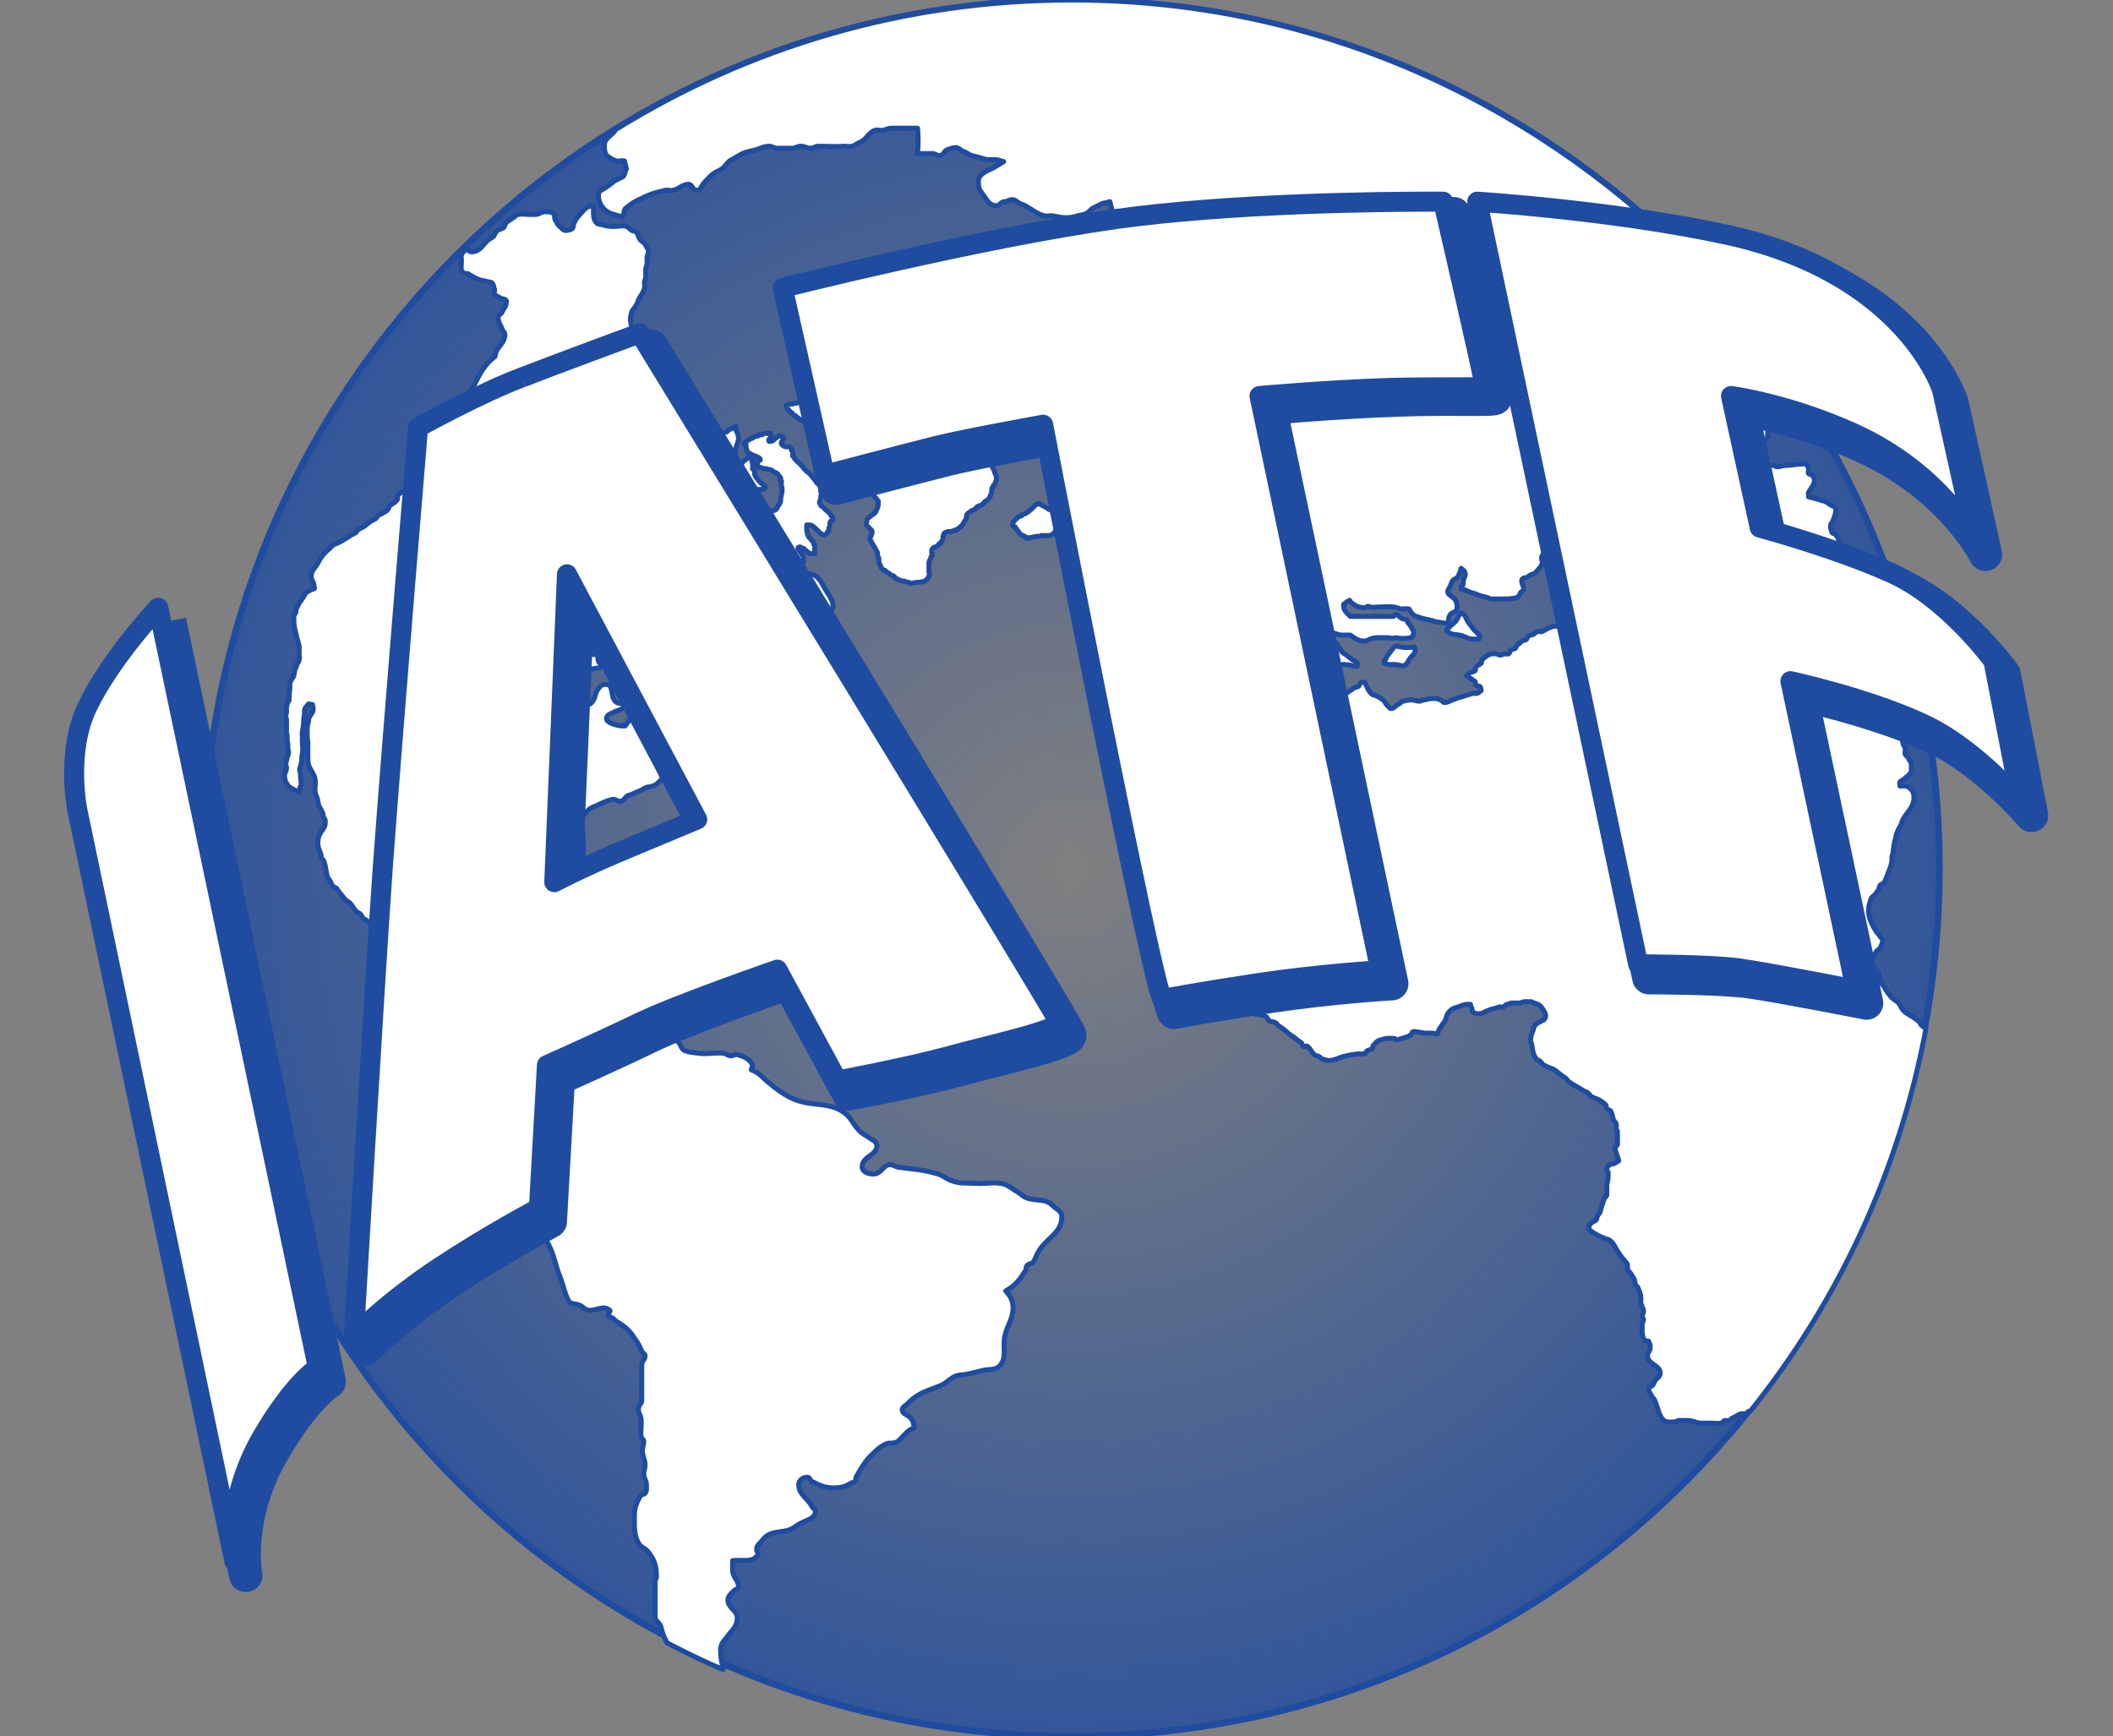 <?xml version="1.0" encoding="utf-8"?>
<!-- Generator: Adobe Illustrator 25.1.0, SVG Export Plug-In . SVG Version: 6.00 Build 0)  -->
<svg version="1.1" id="レイヤー_1" xmlns="http://www.w3.org/2000/svg" xmlns:xlink="http://www.w3.org/1999/xlink" x="0px"
	 y="0px" viewBox="0 0 316.4 260" style="enable-background:new 0 0 316.4 260;" xml:space="preserve">
<rect x="0" y="0" width="316.4" height="260" fill="#808080" stroke="none"/>
<style type="text/css">
	.st0{fill:url(#SVGID_2_);stroke:#1F4CA0;stroke-miterlimit:10;}
	.st1{fill:#FFFFFF;stroke:#1F4CA0;stroke-width:0.75;stroke-linecap:round;stroke-linejoin:round;stroke-miterlimit:10;}
	
		.st2{fill-rule:evenodd;clip-rule:evenodd;fill:#1F4CA0;stroke:#1F4CA0;stroke-width:5;stroke-linejoin:round;stroke-miterlimit:10;}
	.st3{fill:#FFFFFF;stroke:#1F4CA0;stroke-width:3;stroke-linejoin:round;stroke-miterlimit:10;}
	.st4{fill:none;}
</style>
<g id="レイヤー_3">
</g>
<g id="レイヤー_1_1_">
</g>
<g>
	
		<radialGradient id="SVGID_2_" cx="160.445" cy="-203.725" r="130" gradientTransform="matrix(1 0 0 -1 0 -73.725)" gradientUnits="userSpaceOnUse">
		<stop  offset="0" style="stop-color:#1F4CA0;stop-opacity:0"/>
		<stop  offset="1" style="stop-color:#1F4CA0;stop-opacity:0.8"/>
	</radialGradient>
	<path class="st0" d="M30.4,130c0,71.8,58.2,130,130,130s130-58.2,130-130S232.2,0,160.4,0S30.4,58.2,30.4,130"/>
	<path class="st1" d="M122.7,59c-0.1,0-0.2,0.1-0.3,0.1c-0.3,0.1-0.5,0.1-0.7,0.2c-0.2,0-0.3,0.1-0.5,0.2H121
		c-0.1,0-0.2,0.1-0.2,0.1c-0.2,0-0.4,0.1-0.5,0.2c-0.1,0-0.2,0.1-0.2,0.1c-0.1,0-0.2,0.1-0.2,0.2c-0.3,0.1-0.5,0.3-0.8,0.3h-0.2
		c-0.1,0-0.1,0.1-0.2,0.1c-0.2,0-0.3,0-0.5,0s-0.3,0.2-0.5,0.2c0.1,0.3,0.2,0.5,0.4,0.7c0,0.1,0.2,0.1,0.2,0.2
		c0.1,0.1,0.1,0.2,0.2,0.2s0.2,0.1,0.2,0.2c0.1,0.1,0.1,0.2,0.2,0.2s0.2,0,0.2,0.1c0.1,0,0.2,0.1,0.2,0.2c0.1,0,0.2,0,0.2,0.1
		c0.1,0,0.2,0.1,0.2,0.2c0.2,0.1,0.3,0.1,0.5,0.2c0.1,0,0.2,0.1,0.2,0.2c0.2,0.1,0.3,0.1,0.5,0.2c0.1,0,0.1,0.1,0.2,0.1h0.4
		c0.4,0,0.6,0,0.9-0.2c0.1,0,0.2-0.1,0.2-0.2c0-0.1,0.1-0.2,0.1-0.2c0.2-0.4,0.2-0.7,0.2-1.2c0-0.3,0-0.4,0-0.7
		c0-0.1-0.1-0.2-0.2-0.2c0-0.2-0.1-0.3-0.1-0.5c0-0.1-0.1-0.1-0.1-0.2c0-0.1,0.1-0.1,0.1-0.2C122.6,59.2,122.6,59.1,122.7,59z"/>
	<path class="st1" d="M258.4,55.9c-0.4,0-0.6,0.1-1,0.1c-0.4,0.1-0.8,0.2-1.2,0.4c-0.2,0.1-0.4,0.3-0.6,0.4
		c-0.4,0.5-0.5,1.1-0.7,1.8c-0.1,0.2-0.2,0.4-0.3,0.6c-0.3,0.8-0.4,1.4-0.6,2.2c0,0.3-0.3,0.4-0.3,0.7s0,0.5,0,0.8s-0.1,0.5,0,0.8
		s0.3,0.4,0.4,0.6c0.4,0.5,0.7,0.7,1.2,1.2c0.4,0.4,0.8,0.7,1.2,1.2c0.1,0.2,0.1,0.5,0.3,0.6c0.4,0.3,0.8,0.3,1.2,0.4
		c0.4,0.2,0.8,0.5,1.2,0.7c0.6,0.3,1,0.6,1.6,0.6c0.4,0,0.5-0.4,0.9-0.6c0.2-0.1,0.4-0.3,0.6-0.4c0.2-0.1,0.4-0.1,0.6-0.3
		c0.1-0.1,0-0.4,0.1-0.6c0.2-0.2,0.5-0.2,0.7-0.4c0.1-0.2,0.1-0.4,0.3-0.6c0.2-0.2,0.5-0.2,0.6-0.4c0.1-0.2,0.1-0.4,0.1-0.6
		s0-0.4,0-0.6c0.1-0.4,0.1-0.7,0.3-1.2c0.1-0.2,0.2-0.4,0.3-0.6c0.3-0.5,0.7-0.6,0.9-1.2c0.1-0.2,0.3-0.3,0.3-0.6s-0.1-0.4-0.1-0.7
		c0-0.6-0.3-0.9-0.6-1.3c-0.3-0.5-0.6-0.8-1-1.2c-0.2-0.1-0.4-0.2-0.6-0.3c-0.3-0.1-0.5-0.3-0.7-0.3c-0.5-0.1-0.8-0.2-1.3-0.3
		c-0.2,0-0.4-0.2-0.6-0.3c-0.6-0.2-1-0.3-1.6-0.4C259.4,56.1,259,55.9,258.4,55.9z"/>
	<path class="st1" d="M209,96.7c-0.5,0.4-0.7,0.8-1.1,1.3c-0.2,0.2-0.3,0.4-0.4,0.7c-0.1,0.2-0.3,0.2-0.3,0.4c0,0.2,0.2,0.3,0.4,0.3
		c0.4,0.2,0.7,0.1,1.1,0.1c0.6,0,0.9,0.2,1.5,0.2c0.2,0,0.3-0.2,0.4-0.3c0.3-0.3,0.3-0.6,0.6-0.9c0.3-0.4,0.7-0.6,0.7-1.1
		c0-0.2,0-0.3-0.1-0.5C210.8,97,210,97,209,96.7z"/>
	<path class="st1" d="M199.9,98.1l-0.2,1c0,0.1,0,0.3,0.1,0.3c0.2,0.2,0.4,0.2,0.7,0.2s0.5-0.1,0.7-0.1c0.8,0,1.2,0.2,2,0.3
		c0-0.1,0.1-0.2,0.1-0.3c0-0.4-0.4-0.5-0.8-0.7c-0.4-0.3-0.6-0.5-1-0.8c-0.2-0.1-0.3-0.2-0.5-0.3c-0.3-0.4-0.4-0.7-0.7-1.1
		c-0.2-0.3-0.4-0.6-0.8-0.6c-0.1,0-0.1,0.1-0.2,0.1C199.3,96.8,199.6,97.3,199.9,98.1z"/>
	<path class="st1" d="M218.9,91.8c-0.1,0-0.2,0-0.2,0.1c-0.4,0.3-0.4,0.8-0.8,1.2c-0.5,0.5-0.9,0.7-1.3,1.3c0.5,0.6,1.1,0.6,1.9,0.7
		c0.8,0.1,1.2,0.6,2.1,0.6h0.9c0-0.2,0.1-0.2,0.1-0.4c0-0.2-0.2-0.3-0.3-0.4s-0.2-0.3-0.4-0.4c-0.3-0.3-0.5-0.6-0.7-0.9
		s-0.4-0.4-0.5-0.7c-0.2-0.4-0.3-0.8-0.7-1L218.9,91.8z"/>
	<path class="st1" d="M130.2,73c0,0.3,0.2,0.4,0.3,0.7c0.1,0.2,0.2,0.3,0.3,0.5c0,0.1,0.2,0.2,0.2,0.2c0,0.1,0.1,0.2,0.2,0.2
		c0,0.1,0.1,0.2,0.1,0.2c0,0.1,0.2,0.2,0.2,0.2c0,0.1,0,0.2,0,0.4c0,0.2,0,0.4-0.1,0.6c0,0.2-0.2,0.3-0.2,0.5c0,0.1-0.1,0.2-0.2,0.2
		c0,0.1-0.1,0.2-0.1,0.2c-0.1,0.1-0.2,0.1-0.3,0.2c-0.2,0.1-0.3,0.3-0.5,0.4c-0.1,0-0.2,0.1-0.2,0.2c-0.1,0.1-0.1,0.2-0.1,0.3
		c0,0.1-0.1,0.2-0.1,0.4c0,0.1,0.1,0.3,0.2,0.4c0,0.1,0.2,0.1,0.2,0.2c0.2,0.2,0.5,0.4,0.5,0.7c0,0.1-0.1,0.2-0.1,0.4
		c0,0.1-0.1,0.2-0.2,0.2c0,0.1,0,0.1,0,0.2c0,0.2,0,0.4,0.1,0.5c0.1,0.2,0.2,0.3,0.3,0.5c0.1,0.3,0.3,0.4,0.4,0.7
		c0,0.1,0.1,0.2,0.1,0.2c0.1,0.2,0.2,0.3,0.2,0.5c0,0.1,0,0.2,0,0.2c0,0.2,0.1,0.3,0.2,0.5c0,0.2,0,0.3,0,0.5s0.1,0.3,0.2,0.5
		c0.1,0.2,0.1,0.3,0.2,0.5s0.3,0.2,0.5,0.3c0.1,0,0.1,0.2,0.2,0.2c0.2,0.1,0.3,0.2,0.5,0.3c0.1,0.1,0.1,0.2,0.2,0.2
		c0.1,0.1,0.2,0,0.3,0.1c0.1,0,0.2,0.1,0.2,0.2c0.1,0,0.2,0.1,0.2,0.2c0.1,0,0.2,0.1,0.2,0.1c0.1,0,0.2,0.1,0.3,0.1
		c0.2,0.1,0.3,0.2,0.5,0.2c0.2,0,0.4,0,0.5,0.1c0.1,0,0.2,0.1,0.3,0.1c0.1,0,0.2,0,0.2,0c0.1,0,0.2,0.2,0.2,0.2h0.1
		c0.1,0,0.2-0.1,0.4-0.1c0.2,0,0.3-0.1,0.5-0.1h0.2c0.3,0,0.5-0.1,0.7-0.1c0.3-0.1,0.5-0.2,0.7-0.5c0.1-0.1,0.1-0.2,0.2-0.2
		c0-0.1,0-0.1,0-0.2s0.1-0.1,0.1-0.2s-0.1-0.2-0.1-0.3v-1.5c0-0.1,0.1-0.2,0.1-0.3c0.1-0.2,0.2-0.3,0.2-0.5c0-0.1,0.1-0.2,0.2-0.2
		c0-0.2-0.1-0.4-0.1-0.6c0-0.1,0-0.3,0.1-0.4c0-0.1,0.2-0.1,0.2-0.2c0.2-0.1,0.3-0.1,0.5-0.2c0.1,0,0.2-0.1,0.2-0.2
		c0.1-0.1,0.1-0.2,0.2-0.2c0.1,0,0.2,0,0.2-0.1s0-0.2,0.1-0.2c0.1-0.2,0.2-0.3,0.2-0.5c0-0.1,0-0.2,0-0.2c0-0.1,0.1-0.2,0.1-0.2
		c0-0.1,0-0.2,0-0.2c0.1-0.2,0.2-0.3,0.4-0.3c0.1,0,0.2-0.1,0.2-0.1c0.2,0,0.3,0,0.5,0c0.1,0,0.2-0.1,0.3-0.1s0.2-0.1,0.2-0.1
		c0.1,0,0.2,0,0.2,0c0.1,0,0.2,0,0.2-0.1c0.1,0,0.1-0.2,0.2-0.2c0.1,0,0.2,0,0.2-0.1c0.1,0,0.1-0.2,0.2-0.2c0.1,0,0.2-0.1,0.2-0.2
		c0.1-0.2,0.2-0.3,0.3-0.5s0.3-0.3,0.3-0.5c0-0.1,0-0.2,0-0.2c0-0.2,0.1-0.4,0.2-0.5c0.1-0.1,0.2-0.1,0.3-0.2c0.1,0,0.2-0.1,0.2-0.2
		c0.2-0.1,0.4-0.1,0.5-0.2c0.1,0,0.2-0.1,0.2-0.2c0.1,0,0.2-0.1,0.2-0.2c0.2-0.1,0.3-0.2,0.5-0.2c0.1,0,0.2,0,0.2-0.1
		c0.2-0.1,0.3-0.3,0.5-0.5c0.1-0.1,0.2-0.1,0.3-0.2c0.3-0.2,0.4-0.4,0.5-0.7c0.1-0.2,0.1-0.3,0.2-0.5c0-0.2,0-0.3,0-0.5
		c0-0.1,0.1-0.2,0.2-0.2c0-0.1,0-0.2,0-0.2c0-0.1,0.1-0.2,0.2-0.2c0-0.1,0.1-0.2,0.1-0.2c0.1-0.3,0.2-0.5,0.2-0.8s-0.1-0.5-0.2-0.7
		c0-0.1-0.1-0.2-0.1-0.2c0-0.1,0-0.2,0-0.2c-0.1-0.2-0.2-0.3-0.3-0.5c0-0.1,0-0.2,0-0.3c0-0.1-0.2-0.1-0.2-0.2s0-0.2-0.1-0.2
		c-0.2-0.3-0.3-0.5-0.5-0.8c0-0.1,0-0.2-0.1-0.2c0-0.1-0.1-0.2-0.2-0.2c-0.2-0.4-0.2-0.6-0.5-0.9c0-0.1-0.2-0.1-0.2-0.2
		c-0.4-0.4-0.7-0.6-1.3-0.8c-0.2-0.1-0.4-0.2-0.6-0.2c-1.5,0-2.3-0.1-3.7-0.1c-0.1,0-0.2,0.1-0.3,0.1c-0.4,0-0.7,0.1-1.1,0.1
		c-0.5,0-0.8,0-1.3,0.1c-0.1,0-0.1,0.1-0.2,0.1c-0.1,0-0.2,0-0.3,0c-0.2,0-0.4,0.2-0.6,0.2c-0.1,0-0.3,0-0.4,0.1
		c-0.2,0.1-0.3,0.2-0.6,0.2c-0.4,0.2-0.7,0.3-1.2,0.5c-0.2,0.1-0.3,0.2-0.5,0.3c-0.1,0-0.2,0.1-0.2,0.1c-0.3,0.1-0.5,0.3-0.8,0.4
		c-0.1,0-0.2,0-0.2,0.1c-0.1,0-0.2,0-0.2,0.1c-0.1,0-0.1,0.2-0.2,0.2c-0.1,0.1-0.3,0.1-0.4,0.2c-0.1,0-0.2,0.1-0.2,0.2
		c-0.1,0-0.1,0.2-0.2,0.2c-0.1,0-0.2,0-0.2,0c-0.2,0.1-0.4,0.2-0.6,0.2c-0.1,0-0.2,0.1-0.3,0.1c-0.2,0-0.4,0-0.5,0.1
		c-0.2,0.1-0.2,0.4-0.3,0.6c0,0.1-0.1,0.2-0.2,0.2c0,0.1-0.1,0.2-0.2,0.3c0,0.1,0,0.2,0,0.3c0,0.1-0.1,0.1-0.1,0.2
		c0,0.3,0,0.4,0,0.7c0,0.2,0.1,0.3,0.1,0.5c0,0.1-0.1,0.1-0.1,0.2C130.3,72.7,130.2,72.8,130.2,73"/>
	<path class="st1" d="M111.6,66.3c0,0.1,0.1,0.2,0.1,0.4V67c0,0.1,0.1,0.1,0.1,0.2v0.2c0,0.1,0,0.2,0.1,0.2c0,0.1,0,0.2,0.1,0.2
		c0.1,0.1,0.2,0,0.3,0.1c0.1,0.1,0.2,0.2,0.3,0.2c0.2,0.1,0.3,0.1,0.5,0.2c0.3,0.1,0.5,0.2,0.7,0.4c0,0.1,0.1,0.2,0,0.2
		c-0.1,0.1-0.2,0-0.2,0.1s-0.1,0.2-0.2,0.2c0,0.1,0,0.1,0,0.2s-0.1,0.1-0.1,0.2s0.1,0.2,0.2,0.2c0,0.1,0.2,0.1,0.2,0.2
		c0.1,0,0.2,0,0.2,0c0.3,0.1,0.5,0.2,0.9,0.2c0.1,0,0.2,0.1,0.2,0.1c0.2,0,0.3,0,0.5,0.1c0.1,0,0.2,0.1,0.2,0.2
		c0.2,0.1,0.4,0.1,0.5,0.2c0.2,0.1,0.3,0.2,0.4,0.4c0,0.1,0.1,0.2,0.2,0.2c0,0.1,0.1,0.2,0.1,0.2c0,0.1-0.1,0.2-0.1,0.2
		c0,0.1,0.2,0.2,0.2,0.2c0,0.3,0,0.5,0,0.8c0,0.1,0.1,0.1,0.1,0.2v0.6c0,0.2-0.1,0.3-0.1,0.5s-0.1,0.3-0.1,0.5v0.2
		c0,0.3-0.1,0.5-0.2,0.7c0,0.1-0.1,0.2-0.2,0.2c-0.1,0.2-0.1,0.3-0.2,0.5c-0.2,0.2-0.4,0.2-0.6,0.3s-0.2,0.4-0.3,0.5
		c-0.1,0.2-0.3,0.2-0.5,0.3c-0.2,0.1-0.4,0.1-0.5,0.2c-0.1,0-0.2,0.1-0.2,0.2c-0.1,0-0.2,0.1-0.2,0.1c-0.2,0-0.3,0-0.5,0
		s-0.3,0.1-0.5,0.2c-0.3,0.1-0.5,0.3-0.7,0.5s-0.3,0.4-0.4,0.6c-0.1,0.3-0.1,0.5-0.1,0.7s0,0.3,0,0.4c0,0.1,0.1,0.2,0.2,0.2
		c0,0.1,0.1,0.2,0.2,0.2c0.1,0.1,0.2,0.1,0.3,0.2c0.1,0.1,0.3,0.1,0.4,0.1c0.5,0.1,0.9,0.1,1.4,0.2h0.5c0.2,0,0.2,0.1,0.4,0.1h0.2
		c0.1,0,0.2,0.1,0.2,0.1c0.1,0,0.2,0,0.2,0c0.1,0,0.1,0.2,0.2,0.2s0.2,0,0.2,0.1c0.2,0.1,0.4,0.2,0.5,0.4c0,0.1,0,0.2,0,0.2
		c0.1,0.1,0.1,0.2,0.2,0.3c0.1,0,0.2,0.1,0.2,0.1c0.2,0,0.3,0,0.5,0c0.1,0,0.2,0,0.2,0c0.1,0,0.2,0.2,0.2,0.2c0.1,0,0.1,0.2,0.2,0.2
		c0.1,0.1,0.2,0.2,0.2,0.2c0.1,0.1,0.1,0.2,0.2,0.3c0.1,0.1,0.2,0.1,0.2,0.2c0.1,0.1,0.1,0.2,0.2,0.2c0.2,0.1,0.3,0.1,0.5,0.2
		c0.1,0,0.2,0.1,0.3,0.1h0.5v-0.8c0-0.1-0.1-0.2-0.2-0.3c-0.1-0.2-0.2-0.3-0.3-0.5c0-0.1-0.1-0.2-0.2-0.2c-0.1-0.1-0.1-0.3-0.1-0.4
		c0.1,0,0.1-0.1,0.2-0.1h0.1c0.2,0,0.2,0.2,0.4,0.2c0.1,0,0.2,0,0.2,0.1c0.1,0.1,0.1,0.2,0.2,0.2c0.1,0,0.2,0.1,0.2,0.2
		c0.1,0,0.2,0.1,0.2,0.1c0.1,0,0.1,0.2,0.3,0.2h0.7v-1.1c0-0.2-0.2-0.3-0.2-0.5c0-0.1,0-0.2-0.1-0.2c-0.1-0.2-0.3-0.3-0.4-0.5
		c-0.1-0.1-0.2-0.2-0.2-0.2c-0.1-0.1-0.1-0.3-0.2-0.4v-0.2c0-0.1-0.1-0.2-0.1-0.3v-0.9h0.4c0.2,0,0.4,0.1,0.5,0.2
		c0.2,0.1,0.3,0.2,0.5,0.4c0.1,0.1,0.1,0.2,0.2,0.2c0,0.1,0.2,0.1,0.2,0.2c0.1,0.1,0.1,0.2,0.2,0.2c0.2,0.1,0.3,0.3,0.6,0.3
		c0.2,0,0.4-0.2,0.5-0.4c0-0.1,0.1-0.2,0.2-0.2c0-0.1,0-0.2,0-0.3c0-0.2,0.1-0.3,0.2-0.5c0-0.2-0.1-0.3,0-0.5c0-0.1,0.1-0.2,0.2-0.2
		c0-0.1,0.2,0,0.2-0.1s0-0.1,0-0.2s0-0.2,0-0.2c0-0.1-0.1-0.2-0.2-0.2c0-0.1,0-0.2-0.1-0.2c-0.2-0.3-0.4-0.5-0.7-0.7
		c-0.2-0.2-0.3-0.3-0.5-0.5c-0.1-0.1-0.2-0.1-0.3-0.2c0-0.1-0.1-0.2-0.1-0.2c0-0.1-0.1-0.2-0.1-0.3c0-0.1,0.1-0.1,0.1-0.2
		c0-0.2,0.1-0.3,0.1-0.5v-0.2c0-0.1,0.1-0.1,0.1-0.2V74c0-0.2-0.1-0.3-0.1-0.4c0-0.3,0-0.4-0.1-0.7c0-0.1-0.1-0.2-0.1-0.2
		c0-0.1-0.1-0.2-0.2-0.2c0-0.1-0.1-0.2-0.2-0.2c0-0.1,0-0.2-0.1-0.2c-0.1-0.1-0.2-0.2-0.2-0.2c0-0.1,0-0.2-0.1-0.2
		c0-0.1-0.2-0.1-0.2-0.2c-0.2-0.3-0.4-0.5-0.6-0.7c-0.2-0.1-0.3-0.2-0.5-0.4c-0.2-0.2-0.3-0.3-0.4-0.5c0-0.1-0.2-0.1-0.2-0.2
		s-0.1-0.2-0.2-0.2c-0.1-0.1-0.2-0.2-0.2-0.2c-0.1-0.1-0.2-0.1-0.2-0.2c-0.1-0.1-0.1-0.2-0.2-0.2c-0.1-0.1-0.2-0.1-0.2-0.2
		s0-0.2-0.1-0.2c0-0.1-0.1-0.2-0.2-0.2c0-0.2,0-0.3,0-0.5v-0.2c0-0.1-0.1-0.2-0.2-0.2c0-0.1,0-0.2,0-0.2c-0.1-0.2-0.2-0.3-0.4-0.3
		c-0.2,0-0.3,0-0.5,0c-0.3-0.1-0.6-0.3-0.6-0.6c0-0.1,0.1-0.2,0.2-0.4c0-0.1,0.1-0.2,0.2-0.3c-0.1-0.1-0.1-0.2-0.2-0.2
		s-0.2-0.1-0.4-0.1c-0.1,0-0.2,0-0.4,0.1c-0.1,0-0.1,0.2-0.2,0.2c-0.2,0.1-0.3,0.3-0.5,0.4s-0.3,0.1-0.5,0.1c-0.1,0,0-0.2-0.1-0.2
		c0.1-0.1,0.1-0.2,0.2-0.3c0-0.1,0.2-0.1,0.2-0.2s-0.1-0.1-0.1-0.2v-0.3h-0.8c-0.2,0-0.3,0.1-0.5,0.2c-0.1,0-0.3,0-0.4,0
		s-0.2,0.1-0.2,0.2c-0.1,0-0.2,0-0.2,0c-0.1,0-0.2,0.1-0.2,0.1c-0.1,0-0.2,0-0.2,0c-0.1,0-0.2,0.1-0.2,0.2c-0.2,0.1-0.3,0.1-0.5,0.2
		S111.8,66.1,111.6,66.3c0,0.1-0.1,0.2-0.2,0.2C111.7,66,111.6,66.1,111.6,66.3"/>
	<path class="st1" d="M155.5,75.4c-0.1,0-0.2,0.1-0.4,0.2s-0.3,0.3-0.5,0.5c-0.1,0.1-0.2,0.2-0.2,0.2c-0.1,0-0.2,0-0.2,0.1
		c-0.1,0.1-0.1,0.2-0.2,0.2c-0.1,0.1-0.2,0.1-0.3,0.2c-0.2,0.1-0.3,0.2-0.5,0.2c-0.1,0-0.2,0.1-0.2,0.2c-0.2,0.1-0.3,0.1-0.5,0.2
		c-0.1,0-0.2,0.2-0.2,0.2c-0.2,0.2-0.4,0.3-0.5,0.5c-0.1,0.1-0.2,0.3-0.2,0.5c0,0.1,0.1,0.2,0.2,0.2c0,0.1,0.2,0,0.2,0.1
		c0.1,0.1,0,0.2,0.1,0.2c0,0.1,0.2,0.1,0.2,0.2s0,0.2,0.1,0.2s0.1,0.2,0.2,0.2c0,0.1,0,0.2,0.1,0.2c0.1,0.2,0.4,0.2,0.5,0.3
		c0.1,0,0.2,0.1,0.2,0.2c0.1,0,0.2,0,0.2,0c0.1,0,0.2,0.2,0.2,0.2h0.1c0.1,0,0.2-0.1,0.4-0.1s0.3-0.1,0.5-0.1
		c0.4-0.1,0.6-0.1,0.9-0.1c0.1,0,0.1-0.1,0.2-0.1c0.4,0,0.6,0,1,0c0.2,0,0.4,0,0.5-0.1c0.1,0,0.2-0.1,0.2-0.1c0.1,0,0.2-0.1,0.2-0.2
		c0.1,0,0.2-0.1,0.2-0.2c0.1-0.1,0.1-0.3,0.2-0.5c0-0.1,0-0.2,0-0.2c0.1-0.2,0.3-0.2,0.5-0.2c0.3-0.1,0.5,0,0.7-0.2
		c0.1,0,0.2-0.2,0.2-0.2c0-0.1,0.1-0.2,0.2-0.2c0-0.1,0.1-0.1,0.1-0.2s-0.1-0.2-0.2-0.3c-0.2-0.2-0.5-0.2-0.8-0.2
		c-0.2,0-0.4,0.1-0.5,0c-0.1,0-0.2-0.1-0.3-0.1c-0.2-0.2-0.2-0.4-0.4-0.6c-0.1-0.2-0.3-0.3-0.5-0.4c-0.1,0-0.2,0-0.2-0.1
		c-0.2-0.1-0.4-0.2-0.5-0.3c-0.3-0.1-0.5-0.3-0.8-0.4C155.8,75.4,155.7,75.4,155.5,75.4"/>
	<path class="st1" d="M287.8,153.6c-0.2-0.1-0.3-0.5-0.4-0.6c-0.3-0.2-0.5-0.4-0.8-0.6c-0.6-0.4-1.1-0.6-1.5-1s-0.5-0.8-0.8-1.2
		c-0.4-0.4-0.9-0.6-1.2-1c-0.4-0.5-0.7-0.9-1-1.5c-0.2-0.3-0.5-0.5-0.6-0.8c-0.1-0.2,0-0.4,0-0.6c-0.1-0.2-0.1-0.4-0.2-0.6
		c-0.4-0.6-1.1-0.8-1.1-1.5c0-0.4,0.2-0.6,0.4-1c0.1-0.2,0.2-0.4,0.3-0.6c0.1-0.3,0.5-0.4,0.6-0.6c0.2-0.4,0.4-0.7,0.4-1.2
		c0-0.3-0.3-0.4-0.4-0.6c-0.2-0.4-0.5-0.5-0.6-0.8c-0.3-0.5-0.5-0.8-0.7-1.3c-0.3-0.7-0.4-1.1-0.4-1.8c0-0.5,0.1-0.8,0.2-1.2
		c0.1-0.2,0.1-0.4,0.2-0.6c0.1-0.2,0.5-0.4,0.7-0.7c0.1-0.2,0.3-0.4,0.4-0.6c0.1-0.2,0.1-0.4,0.2-0.6c0.1-0.2,0.5-0.2,0.6-0.4
		c0.3-0.5,0.4-0.9,0.6-1.4c0.3-0.7,0.5-1.2,0.6-1.9v-0.6c0.1-0.4,0.2-0.6,0.2-1c0.1-0.8,0.2-1.3,0.4-2c0-0.2,0.1-0.5,0.2-0.7
		c0.2-0.5,0.4-0.8,0.6-1.2c0.1-0.2,0.1-0.4,0.2-0.6c0.7-1.3,1.7-1.9,1.7-3.4c0-0.7-0.3-1.2-0.8-1.5c-0.4-0.3-0.8-0.2-1.3-0.2
		c0-0.2-0.1-0.5,0-0.6c0.1-0.2,0.5-0.3,0.6-0.4c0.2-0.3,0.5-0.4,0.7-0.6c0.1-0.2,0.4-0.4,0.4-0.6s0-0.4,0-0.6c0-0.3,0-0.5,0-0.7
		c-0.1-0.2-0.4-0.4-0.4-0.6c-0.1-0.3-0.4-0.4-0.5-0.6c-0.1-0.3,0-0.6,0-0.8c-0.1-0.5-0.4-0.7-0.4-1.2v-0.7c0-0.9,0.4-1.3,0.4-2.2
		c0-0.4-0.2-0.6-0.2-0.9c0-0.2,0.1-0.4,0-0.6s-0.5-0.4-0.6-0.6c-0.2-0.3-0.4-0.5-0.6-0.7c-0.2-0.1-0.4-0.1-0.6-0.2s-0.4-0.1-0.6-0.2
		c-0.3-0.1-0.4-0.5-0.6-0.6c-0.7-0.4-1.2-0.4-1.9-0.6l-9.6,3.9h-3c0-0.3-0.1-0.6,0-0.8c0.2-0.5,0.5-0.8,1-1c0.2,0,0.4,0,0.6,0
		c0.8-0.1,1.3,0.2,2,0c0.2-0.1,0.5-0.1,0.7-0.2s0.3-0.5,0.4-0.6c0.2-0.2,0.5-0.4,0.6-0.6c0.4-0.5,0.8-0.8,1.2-1.2
		c0.1-0.2,0.3-0.5,0.4-0.6c0.2-0.2,0.5-0.4,0.6-0.6s0.1-0.5,0.2-0.6s0.5-0.1,0.6-0.3c0.2-0.2,0.4-0.4,0.5-0.6s0.1-0.4,0.2-0.6
		c0-0.2-0.1-0.4,0-0.6c0-0.2,0.4-0.4,0.4-0.6s0-0.4,0-0.6s0.2-0.4,0.2-0.6c0-0.3-0.2-0.4-0.2-0.6c0-0.3,0.2-0.5,0.2-0.7v-0.6
		c0-0.7,0-1.2,0-1.9c0-0.3-0.2-0.4-0.2-0.6c0-0.5,0-0.8,0-1.2c-0.1-0.5-0.4-0.8-0.6-1.3c-0.1-0.3-0.4-0.4-0.5-0.6
		c-0.1-0.4,0.1-0.8,0.1-1.2c0-0.3-0.2-0.5-0.2-0.7c0-0.3,0.2-0.5,0.2-0.7c0-0.6,0-1-0.1-1.5c0-0.2-0.2-0.4-0.2-0.6s-0.2-0.4-0.2-0.6
		v-0.6c0-0.6,0.3-0.9,0.3-1.5c0-0.5-0.4-0.8-0.5-1.3c-0.1-0.2,0.1-0.4,0-0.6s-0.3-0.4-0.4-0.6c-0.1-0.2-0.6-0.2-0.6-0.4
		c-0.1-0.3-0.2-0.6-0.2-0.9c0-0.4,0.3-0.6,0.4-0.9c0.2-0.6,0.4-1,0.4-1.6c0-0.4-0.5-0.5-0.8-0.7c-0.2-0.1-0.4-0.3-0.6-0.4
		s-0.4-0.2-0.6-0.2c-0.8-0.3-1.3-0.4-2.1-0.6c0.1-0.3-0.1-0.4,0-0.6c0.3-0.7,0.9-1.1,0.9-1.9c0-0.3-0.2-0.4-0.2-0.6
		c-0.1-0.3-0.6-0.2-0.7-0.4c-0.1-0.3,0.1-0.6,0-0.8c-0.1-0.2-0.2-0.5-0.4-0.6c-0.2-0.1-0.5,0-0.7,0c-0.9,0-1.4,0.2-2.3,0.2
		c-0.5,0-0.8,0.2-1.3,0.2c-0.2,0-0.4-0.2-0.6-0.2c-0.5,0-0.8,0-1.2,0.2c-0.2,0-0.4,0.1-0.6,0.2s-0.2,0.5-0.4,0.6
		c-0.2,0.1-0.4,0.2-0.6,0.2c-0.2,0.1-0.4,0.2-0.6,0.2c-0.7,0-1-0.5-1.7-0.6h-0.6c-0.8,0-1.3,0.3-2,0.4c-0.3,0.1-0.6,0-0.9,0
		c-0.2,0-0.4,0.2-0.6,0.2c-0.2,0-0.4,0.4-0.6,0.4c-0.5,0.2-0.9,0.4-1.4,0.6c-0.4,0.2-0.6,0.6-1,0.9c-0.2,0.1-0.4,0.3-0.6,0.4
		c-1,0.7-1.6,1.1-2.3,2c-0.2,0.3-0.5,0.5-0.6,0.8c-0.1,0.2-0.1,0.4-0.2,0.6c-0.6,1.1-1.4,1.5-1.8,2.7c-0.3,0.7-0.3,1.4-0.7,2
		c-0.3,0.4-0.8,0.5-1,0.9c-0.1,0.2,0.1,0.4,0,0.6s-0.3,0.4-0.4,0.6c-0.1,0.2-0.3,0.5-0.4,0.6c-0.3,0.4-0.8,0.4-1,0.8
		c-0.3,0.5-0.5,0.9-0.8,1.4c-0.1,0.2,0,0.6-0.2,0.7s-0.5,0.1-0.7,0.2c-0.3,0.2-0.5,0.5-0.8,0.6c-0.3,0.2-0.6,0.4-0.8,0.6
		c-0.3,0.2-0.6,0.3-0.8,0.6c-0.1,0.2-0.1,0.4-0.2,0.6c-0.2,0.2-0.3,0.4-0.4,0.6c-0.2,0.2-0.5,0.2-0.6,0.4c-0.2,0.2-0.1,0.4-0.2,0.6
		c-0.2,0.3-0.3,0.5-0.5,0.7c-0.1,0.2-0.2,0.5-0.4,0.6s-0.4,0-0.6,0c-0.2,0.1-0.4,0.4-0.6,0.4l0.6,0.4c-0.6,0.1-1,0.4-1.6,0.4h-0.6
		c-0.2,0-0.4-0.3-0.6-0.3s-0.4,0.3-0.6,0.3c-0.5,0-0.8-0.1-1.3,0c-0.3,0-0.4,0.2-0.6,0.2c-0.5,0.2-0.8,0.5-1.2,0.6
		c-0.2,0-0.4-0.1-0.6,0c-0.2,0-0.4,0.3-0.6,0.4c-0.2,0.1-0.5,0.1-0.7,0.2s-0.2,0.5-0.4,0.6s-0.5,0.1-0.6,0.2
		c-0.2,0.2-0.4,0.4-0.6,0.5c-0.2,0.1-0.3,0.5-0.4,0.6c-0.2,0.1-0.4,0.1-0.6,0.2c-0.2,0.1-0.2,0.5-0.4,0.6s-0.4,0-0.6,0
		c-0.2,0-0.4,0.2-0.6,0.2c-0.3,0-0.5-0.2-0.7-0.2h-0.6c-0.6,0.1-1,0.5-1.4,0.8c-0.2,0.1-0.1,0.5-0.2,0.6c-0.3,0.3-0.6,0.3-0.8,0.6
		c-0.1,0.2,0,0.5-0.2,0.6c-0.1,0.1-0.4,0.1-0.6,0.2c-0.2,0.1-0.4,0.3-0.6,0.5c0.5,0.3,0.8,0.5,1.2,0.8c0.2,0.1,0.1,0.5,0.2,0.6
		c0.1,0.2,0.5,0.1,0.6,0.2c0.2,0.2,0.1,0.4,0.2,0.6c-0.2,0.1-0.4,0.4-0.6,0.4c-0.2,0.1-0.4,0-0.6,0c-0.7,0.2-1.2,0.4-1.9,0.6
		c-0.5,0.1-0.8,0.3-1.2,0.4c-0.5,0.2-0.7,0.4-1.2,0.4c-0.3,0-0.4-0.4-0.6-0.4c-0.2,0-0.4-0.2-0.6-0.2h-0.7c-0.5,0-0.8,0.2-1.2,0.2
		c-0.2,0-0.4,0.2-0.6,0.2c-0.5,0-0.8-0.2-1.2-0.2c-0.5,0-0.9,0.1-1.3,0.2c-0.2,0-0.4,0.3-0.6,0.4c-0.5,0.2-0.7,0.7-1.2,0.7
		c-0.3,0-0.4-0.4-0.6-0.5c-0.2-0.2-0.3-0.5-0.4-0.6c-0.4-0.4-0.8-0.6-1.2-0.8c-0.2-0.1-0.5-0.1-0.6-0.2c-0.6-0.5-0.8-1.1-1.1-1.8
		c-0.2,0-0.4-0.1-0.6,0c-0.2,0.1-0.2,0.5-0.4,0.6c-0.2,0.1-0.4,0.1-0.6,0.2c-0.5,0.3-0.8,0.6-1.2,0.8c-0.2,0.1-0.4,0.3-0.6,0.4
		c-0.3,0.2-0.6,0.3-0.9,0.4c-0.2,0.1-0.2,0.5-0.4,0.6c-0.3,0.2-0.5,0.3-0.8,0.4c-0.2,0.1-0.4,0-0.6,0.1c-0.3,0.1-0.4,0.5-0.6,0.6
		c-0.4,0.2-0.7,0.4-1,0.6s-0.4,0.5-0.7,0.6c-0.3,0.2-0.8,0.2-1,0.4c-0.2,0.1-0.3,0.5-0.4,0.6c-0.4,0.4-0.7,0.8-1,1.2
		c-0.8,1.1-1.3,1.7-1.8,2.9c-0.2,0.5-0.3,0.9-0.5,1.4c-0.1,0.4-0.4,0.7-0.4,1s0.1,0.6,0,0.9c0,0.2-0.2,0.4-0.2,0.6v0.8
		c-0.1,0.4-0.4,0.7-0.4,1v0.6c0,0.2-0.2,0.4-0.2,0.6c-0.1,0.6-0.1,0.9-0.2,1.5c-0.1,0.3-0.2,0.5-0.2,0.8c0,0.5-0.2,0.8-0.2,1.2v0.8
		c0,0.6-0.3,1.1-0.4,1.7v0.8c0,0.3-0.2,0.5-0.2,0.8c0,0.7-0.1,1.2-0.2,1.8c-0.2,0.9-0.4,1.4-0.6,2.3c-0.1,0.5-0.4,0.9-0.4,1.4
		c0,0.4,0,0.6,0,1c0,0.5-0.2,0.7-0.2,1.1v0.8c0,0.3-0.2,0.4-0.2,0.6v0.6c0,0.5-0.2,0.8-0.2,1.2c-0.1,0.3-0.1,0.6-0.2,0.9
		c-0.1,0.2,0.1,0.4,0,0.6c-0.1,0.3-0.4,0.4-0.5,0.6c-0.1,0.2,0,0.4,0,0.6c0,0.2-0.2,0.4-0.2,0.6c-0.1,0.6-0.1,0.9-0.2,1.4
		c0,0.2-0.4,0.4-0.4,0.6c-0.2,0.5-0.5,0.8-0.6,1.3c0,0.2,0.1,0.4,0,0.6c-0.1,0.2-0.3,0.4-0.4,0.6c-0.1,0.3-0.5,0.4-0.6,0.6
		c-0.1,0.2,0.1,0.4,0,0.6c0,0.2-0.1,0.4-0.2,0.6c0,0.3-0.4,0.4-0.4,0.7c0,0.5,0.5,0.8,0.8,1c0.4,0.3,0.8,0.5,1.2,0.8
		c0.2,0.1,0.2,0.5,0.4,0.6c0.5,0.4,0.9,0.6,1.5,0.8c0.2,0.1,0.4,0.4,0.6,0.4c0.6,0.2,1.1,0.1,1.6,0.4c0.3,0.1,0.3,0.5,0.6,0.7
		c0.3,0.1,0.6,0.1,0.8,0.2c0.3,0.1,0.4,0.5,0.7,0.6c0.8,0.5,1.1,0.9,1.8,1.4c0.2,0.1,0.5,0.3,0.6,0.4c0.3,0.3,0.5,0.4,0.8,0.6
		c0.2,0.1,0.2,0.5,0.4,0.6s0.4-0.2,0.6,0c0.5,0.4,0.6,0.9,1.1,1.3c0.2,0.1,0.4,0.1,0.6,0.2c0.2,0.1,0.4,0.4,0.6,0.4
		c0.3,0.1,0.6,0.2,0.9,0.2c0.9,0,1.4-0.4,2.2-0.6c0.8-0.2,1.4-0.3,2.2-0.4c0.3,0,0.6,0.1,0.8,0c0.3,0,0.4-0.4,0.6-0.5
		c0.2-0.1,0.5-0.1,0.6-0.2c0.2-0.1,0.1-0.5,0.3-0.6c0.2-0.2,0.4-0.5,0.6-0.6c0.2-0.1,0.4-0.2,0.6-0.2c0.7-0.3,1.1-0.2,1.8-0.2
		c0.2,0,0.4,0.2,0.6,0.2s0.4-0.2,0.6-0.2s0.5-0.2,0.7-0.2c0.5-0.1,0.1-0.1,0.6-0.3c0.2,0,0.2-0.5,0.4-0.5c0.2-0.1,0.9,0.1,1.1,0.1
		c0.3,0,0.3,0.1,0.6,0.1h0.8c0.7,0,0.5,0.1,1.2,0.1c0-0.7,1-1.6,1.2-2.2c0.1-0.5,0.3-0.9,0.6-1.2c0.4-0.4,0.8-0.5,1.2-0.6
		c0.5-0.2,0.8-0.3,1.2-0.4h0.7c0,0.2,0.1,0.4,0.2,0.6c0.1,0.2,0,0.6,0.2,0.6c0.4,0.2,0.6,0.2,1,0.2s0.7-0.3,1-0.4
		c0.5-0.2,0.8-0.3,1.2-0.4c0.2,0,0.5-0.2,0.7-0.2c0.2-0.1,0.4,0.1,0.6,0c0.2-0.1,0.4-0.4,0.6-0.4c0.2,0,0.4-0.2,0.6-0.2
		c0.4,0,0.8,0,1.2,0c0.3,0,0.5-0.2,0.8-0.2h0.9c0.3,0,0.3,0.2,0.6,0.2c0.2,0.1,0.6,0.2,0.8,0.4c0.4,0.4,0.6,0.8,0.8,1.2
		c0.1,0.2,0,0.4,0,0.6l-0.2,0.3c-0.5,0.3-1,0.4-1.4,0.9c-0.1,0.2-0.2,0.4-0.2,0.6c-0.2,0.5-0.4,0.9-0.4,1.5c0,0.4,0.2,0.6,0.2,0.9
		c0.1,0.8,0.2,1.3,0.6,1.9c0.1,0.2,0.5,0.3,0.6,0.4c0.2,0.2,0.4,0.5,0.6,0.6c0.5,0.3,0.9,0.4,1.4,0.6c0.5,0.3,0.9,0.7,1.3,1
		c0.2,0.1,0.5,0.3,0.6,0.4c0.2,0.2,0.4,0.5,0.6,0.6c0.7,0.5,1.2,0.7,1.8,1.1c0.3,0.2,0.6,0.3,0.8,0.4c0.3,0.2,0.4,0.5,0.6,0.6
		c0.5,0.3,0.9,0.3,1.3,0.6c0.3,0.2,0.6,0.4,0.8,0.6c0.2,0.2,0.1,0.5,0.2,0.6c0.1,0.2,0.5,0.2,0.6,0.4c0.2,0.4,0.3,0.8,0.4,1.3
		c0.1,0.2,0.4,0.4,0.4,0.6c0.1,0.2,0,0.4,0,0.6s0.2,0.4,0.2,0.6v0.9c0,0.4,0,0.6,0,0.9c0,0.3-0.4,0.4-0.4,0.7l0.6,1.8
		c-0.2,0.1-0.4,0.3-0.6,0.4c-0.3,0.1-0.6,0.1-0.8,0.2c-0.1,0.1-0.4,0.4-0.4,0.6c-0.1,0.2,0.2,0.4,0.2,0.6v0.7c0,0.5-0.2,0.8-0.2,1.3
		v0.6c0,0.3,0,0.6,0,0.8c-0.1,0.2-0.4,0.4-0.4,0.6c-0.1,0.2-0.2,0.4-0.2,0.6c-0.2,0.5-0.3,0.8-0.4,1.3c-0.1,0.2-0.3,0.4-0.4,0.6
		c-0.1,0.2-0.1,0.5-0.2,0.6c-0.2,0.2-0.5,0.2-0.7,0.4c-0.1,0.2-0.4,0.4-0.4,0.6c0,0.5,0.5,0.8,0.9,1c0.6,0.4,1,0.5,1.6,0.8
		c0.2,0.1,0.4,0,0.6,0.2c0.5,0.3,0.7,0.8,1,1.3s0.5,0.8,0.8,1.2c0.1,0.2,0.4,0.4,0.5,0.6c0.1,0.2,0.4,0.4,0.4,0.6c0,0.2,0,0.4,0,0.6
		c0.1,0.4,0.5,0.6,0.6,0.9c0.1,0.2,0.3,0.4,0.4,0.6c0.1,0.3,0.1,0.6,0.2,0.8c0,0.2,0.4,0.4,0.4,0.6c0.2,0.5,0.4,0.9,0.4,1.4v0.8
		c0.1,0.5,0.4,0.8,0.4,1.3c0,0.3-0.2,0.4-0.2,0.6c0,0.3,0.2,0.4,0.2,0.6c0,0.3-0.2,0.4-0.2,0.6v0.4c0,0.8-0.1,1.5,0.4,2.1
		c0.1,0.2,0.6,0,0.6,0.2s0.2,0.4,0.2,0.6v0.3c0,0.5-0.4,0.7-0.4,1.2c0,1.3,1.9,1.4,1.9,2.6c0,0.6-0.6,0.8-0.8,1.2
		c-0.1,0.2-0.2,0.4-0.3,0.6c-0.1,0.2-0.6,0.2-0.6,0.4v0.3c0,0.4,0.3,0.6,0.4,0.9c0.1,0.3,0.4,0.4,0.5,0.7c0,0.2,0.2,0.4,0.2,0.6
		c0.2,0.5,0.3,0.8,0.4,1.2c0.3,0.7,0.6,1.3,1.2,1.4c0.4,0.1,0.8,0,1.2,0c0.2,0,0.4-0.2,0.6-0.2c0.5,0,0.8,0,1.3,0
		c0.7,0,1.2,0.3,1.8,0.4c0.6,0,1,0,1.6,0c0.6,0,1,0.1,1.6,0c0.2,0,0.4-0.4,0.6-0.4c0.2,0,0.4,0.1,0.6,0c0.2,0,0.4-0.4,0.6-0.4
		c0.5-0.2,0.8-0.5,1.2-0.6c0.2,0,0.4,0,0.6,0c0.3,0,0.4-0.4,0.7-0.4c0,0,0,0,0.1,0c13.1-16.3,22.3-35.9,26.3-57.3
		C288.1,153.8,288,153.8,287.8,153.6z"/>
	<path class="st1" d="M108.8,245.2c0.7-1,1.6-1.6,1.6-2.9c0-1.2-1.4-1.5-1.4-2.7c0-0.6,0.5-1,0.9-1.4c0.2-0.3,0.7-0.2,0.7-0.5
		c0-1.1-0.9-1.5-0.9-2.6v-1.4c1.5-0.2,3,0.4,3.8-0.9c0.1-0.2-0.2-0.4-0.2-0.8c0-0.6,0.5-0.9,0.9-1.4c0.9-1.2,2.1-1.1,3.6-1.4
		c0.9-0.2,1.3-0.7,2.1-1.1c0.9-0.5,2.2-0.7,2.2-1.8c0-0.4-0.4-0.4-0.5-0.7c-0.7-1.3-2-1.8-2-3.3c0-0.6,0.6-1.1,1.3-1.1
		c0.4,0,0.4,0.6,0.8,0.7c1,0.5,1.8,0.9,3,0.9c1.1,0,1.8-0.1,2.7-0.7c0.2-0.1,0.5-0.1,0.7-0.4c0.1-0.2,0-0.5,0.2-0.7
		c0.6-1,1-1.8,1.8-2.7c0.8-0.8,1.3-1.4,2.4-2c0.7-0.4,1.3,0,2-0.5c0.9-0.8,1.3-1.6,2.4-2c-0.1-0.7-0.2-1.2-0.7-1.6
		c-0.4-0.4-1.1-0.5-1.1-1.1c0-0.4,0.5-0.6,0.8-0.9c1.5-1.6,2.9-1.9,4.9-2.7c1.2-0.5,1.7-1.5,3-1.6s2.1-0.4,3.4-0.7
		c0.9-0.2,1.6,0,2.3-0.5c1.3-1.1,0.7-2.6,0.9-4.3c0.3-1.8,1.3-2.8,1.3-4.6c0-1-0.4-1.7-1.1-2.5c1.5-0.8,2.1-1.7,3-3.1
		c0.1-0.2,0-0.5,0.2-0.7c0.2-0.3,0.7-0.2,0.9-0.5c0.4-0.5,0.4-0.9,0.7-1.4c1.2-2.2,3.6-2.9,3.6-5.4c0-0.9-0.8-1.1-1.4-1.7
		c-1.1-1.1-2.4-0.6-3.8-1.1c-0.6-0.2-0.9-0.6-1.4-0.9c-0.9-0.5-1.4-1.1-2.5-1.3c-1.5-0.2-2.3,0.1-3.8,0c-1.4-0.1-2.3,0.1-3.6-0.4
		c-0.9-0.3-1.4-0.9-2.4-1.1c-2.1-0.6-3.3-0.6-5.4-0.9c-0.5,0-0.9-0.4-1.4-0.4c-1.1,0-1.3,1.4-2.5,1.4c-0.8,0-1.7-0.3-1.7-1.1
		c0-1.5,2.2-1.7,2.2-3.1c0-0.5-0.4-0.8-0.8-1c-0.8-0.6-1.5-0.8-2.1-1.6c-0.8-0.9-1-1.7-2-2.4c-1.4-1-2.7-1.1-4.5-1.3
		c-2.9-0.3-4.5-1.3-6.7-3.1c-1-0.8-1.5-1.6-2.7-2l0.2-0.7c-0.5-1-1.3-1.3-2.4-1.6c-0.3,0-0.5,0.2-0.9,0.2s-0.6-0.3-1.1-0.4
		c-1.5-0.1-2.4,0.2-3.8,0c-0.8-0.1-1.3-0.1-2-0.4c-0.6-0.3-0.5-1-1.1-1.4c-1.1-0.9-2.1-1-3.6-1.3c-0.3,0.9-0.5,1.5-0.9,2.3
		c-0.4-0.8-0.6-1.3-1.1-2.1c-0.3-0.6-0.7-1.3-1.4-1.3c-1.8,0-3,0.1-4.7,0.5l0,0c-0.9-0.9-1.7-1.9-2.8-2.6c-0.9-0.6-1.9-1-2.9-1.5
		c-0.4-0.3-0.7-0.7-1.1-1c-0.6-0.5-1.3-1-1.9-1.5c-0.5-0.8-1-1.7-1.6-2.5c-0.7-0.9-1.7-1.8-2.6-2.5c-0.7-0.5-2.7-1.7-3.5-1.6
		c-0.2-0.1-0.3-0.1-0.3-0.1c0-0.2,0-0.4,0.1-0.7c0.1-0.6,0.2-1.2,0.2-1.8c0-1.3,0-2.5,0-3.8c1.7-0.4,3.8-1,5.8-1.9
		c0.1,0.3,0.3,0.5,0.6,0.5c0.8,0,1.3-0.3,2.1-0.5c0,0.1,0,0.2,0,0.2c0.1,1.1,0,2.6,0.7,3.5c0.9,1.2,3.1,1.3,3.4-0.4
		c0.3-1.6,0.5-3.1,0.5-4.7c0.1,0,0.2-0.1,0.3-0.2c0.3-0.3,0.2-0.8,0.3-1.2c0.1-0.4,0.3-0.7,0.3-1.2c0.1-1.4,0-2.1,0-3.5
		c0-0.6-0.3-0.9-0.3-1.5s0.2-1.1,0.5-1.5l0,0c0.2-0.3,0.4-0.5,0.7-0.8c0.4-0.3,0.7-0.4,1.2-0.6c0.8-0.4,1.5-0.7,2.3-0.9
		c0.4-0.1,0.7,0.3,1.2,0.3c0.6-0.1,0.7-0.7,1.2-0.9c0.5-0.1,1-0.4,1.5-0.6c0.4-0.1,0.7-0.4,1.2-0.6c0.4-0.1,0.8-0.1,1.2-0.3
		c0.5-0.2,0.7-0.7,1.2-0.9l-0.6-2.3c0.3-0.1,0.4-0.3,0.6-0.5c1.4,0.4,3,0.3,4.3-0.5c1.1-0.7,2.1-1.2,2.9-2c0.6-0.3,1.1-0.6,1.5-1.2
		c0.1-0.1,0.2-0.2,0.3-0.5c0.9-0.1,1.7-0.3,2.6-0.3c0.5,0,1,0,1.6-0.1c0.4,0,0.8,0.1,1.2,0c0.1,0,0.2,0,0.3-0.1
		c0.6-0.1,1.1-0.2,1.6-0.5s0.6-0.8,0.3-1.3c-0.1-0.2-0.3-0.5-0.5-0.7c0.4-0.2,0.6-0.6,0.8-1c0.4,0,0.8,0.1,0.9,0.1
		c1.4,0.1,3-0.4,4.2-1.3c0.2-0.1,0.5-0.1,0.7-0.2c1.5-0.6,2.8-1.6,4.3-1.9c0.8-0.2,1.4-1,1.4-1.8c-0.1-1.2-0.6-1.8-1.4-2.6
		c-0.1,0-0.1-0.1-0.2-0.2v-0.1v-1.3c0-0.1,0.1-0.2,0-0.3c0-0.1-0.1-0.2-0.1-0.3c0-0.1-0.1-0.2-0.2-0.3c-0.1-0.1-0.2-0.2-0.3-0.3
		c-0.2-0.2-0.3-0.4-0.6-0.6c-0.2-0.1-0.4-0.2-0.6-0.3c-0.1-0.1-0.2-0.1-0.3-0.1c-0.1-0.1-0.1-0.2-0.2-0.3c-0.1-0.2-0.2-0.4-0.2-0.6
		c0-0.1,0-0.1-0.1-0.2c0.2-0.3,0.3-0.6,0.4-0.9c0.4-0.4,0.8-0.9,0.9-1.2c0.2-1-0.7-2-1.2-2.9c-0.5-0.9-0.9-1.8-1.9-2.1
		c-1.2-0.4-2.6,0.2-3.8,0.2c-0.3,0-0.5,0-0.7,0.1l0,0c0-0.1-0.1-0.2-0.2-0.3c-1-1.1-2.4-1.6-3.6-2.5c-0.2-0.2-0.5-0.2-0.7-0.1
		c-0.5-0.3-1.4-0.1-1.5,0.8c-0.1,1-0.2,2.1-0.2,3.1c0,0.3,0,0.6,0,0.9l-0.1,0.1c-0.3-0.1-0.6-0.1-0.9-0.1c-0.8-0.1-1.4-0.1-2.1,0.1
		c0,0.1-0.1,0.1-0.2,0.2l-0.3,0.3c0,0.2,0.1,0.4,0,0.6c-0.2,1.4-0.4,2.6-0.4,4c0,1.9-3,1.9-3,0c0-1.2,0-2.5,0.1-3.7
		c-0.9-1-1.9-1.9-2.9-2.7c-0.3-0.2-0.5-0.5-0.8-0.7c0.9-1,1.5-2.2,1.6-3.4c0.1-0.4,0.1-0.7,0.1-1.1c1.2-0.8,2.6-1.4,3.7-2.3
		c0-0.1,0-0.3,0-0.4l0,0c0.2-0.7,0.8-1,1.4-1.1c0.1,0,0.1,0,0.2,0c0-0.1,0.1-0.1,0.1-0.2c0.4-0.6,1-0.8,1.7-0.7
		c0.3-0.8,0.5-1.6,0.6-2.5c0-0.2,0-0.5,0-0.7l1.4-0.5h2c0.1,0,0.2-0.1,0.3-0.1h0.5c0.2,0,0.3,0,0.5-0.1c0.1,0,0.1-0.2,0.2-0.2
		c0-0.1,0-0.2-0.1-0.2c-0.1-0.1-0.2-0.1-0.2-0.2c-0.4-0.3-0.6-0.5-0.9-0.9c-0.2-0.2-0.3-0.4-0.4-0.7c0-0.2,0-0.3,0-0.5
		c0-0.1,0-0.2-0.1-0.2c0-0.1-0.2,0-0.2-0.1s0-0.2,0-0.2c0-0.2,0-0.3,0-0.5s-0.1-0.3-0.1-0.5c0-0.1,0.1-0.2,0.1-0.2
		c0-0.1-0.1-0.2-0.1-0.2c0-0.1-0.4-0.1-0.5-0.1c-0.3,0.2-0.5,0.4-0.8,0.6c-0.1,0.1-0.1,0.2-0.2,0.2s-0.2,0.1-0.2,0.2
		c-0.1,0-0.2,0.1-0.2,0.2c-0.1,0-0.1,0.2-0.2,0.2s-0.2,0.1-0.2,0.2c-0.2,0.2-0.3,0.3-0.4,0.5c-0.1,0.1-0.2,0.1-0.2,0.2
		c-0.1,0.2-0.1,0.4-0.2,0.5s-0.2,0.2-0.2,0.3c0,0.1,0,0.2-0.1,0.2l-0.1,0.1c-0.3-0.4-0.6-0.9-1-1.2l0,0c0.2-0.1,0.4-0.3,0.5-0.5
		c0.1-0.1,0.1-0.2,0.2-0.2c0.1-0.1,0.2-0.1,0.2-0.2c0.1-0.1,0.2-0.2,0.2-0.2c0.3-0.2,0.4-0.4,0.6-0.6c0.1-0.2,0.3-0.3,0.3-0.5
		c0.1-0.3,0-0.4,0-0.7s0.1-0.5,0.1-0.7c0.1-0.4,0.2-0.6,0.3-0.9c0-0.2,0.1-0.3,0.1-0.5c0-0.4-0.1-0.6-0.2-0.9
		c-0.1-0.2-0.2-0.3-0.2-0.5c0-0.1-0.1-0.1-0.1-0.2c0-0.1,0.1-0.2,0.1-0.3c-0.1,0.1-0.2,0.2-0.3,0.2c-0.1,0-0.2,0-0.2,0.1
		c-0.2,0.1-0.3,0.2-0.5,0.2c-0.1,0-0.2,0.1-0.2,0.2c-0.1,0.1-0.2,0.2-0.3,0.2c-0.2,0.1-0.3,0.1-0.5,0.2c-0.1,0.1-0.1,0.2-0.2,0.2
		c-0.1,0.1-0.1,0.2-0.2,0.3c0,0.1-0.2,0-0.2,0.1c-0.1,0.1-0.1,0.2-0.2,0.3c-0.3,0.2-0.5,0.3-0.8,0.5c-0.1,0-0.1,0.2-0.2,0.2
		c-0.3,0.2-0.5,0.4-0.8,0.5c-0.1,0-0.2,0-0.2,0.1c-0.2,0.1-0.3,0.3-0.4,0.5c-0.7-1.3-1.8-2.4-3.2-2.9c-0.7-0.7-1.4-1.4-2.1-2.1
		c0.1-0.2,0.2-0.6,0-0.9c-0.4-0.7-0.7-1.3-1.1-2c-0.4-0.8-0.7-1.7-1.2-2.5c-0.1-0.2-0.2-0.5-0.3-0.7c-0.6-1.4-1.4-2.9-1.8-4.4
		c-0.1-0.3-0.1-0.6-0.2-0.9c0-0.2-0.1-0.3-0.2-0.5c-0.1-0.2-0.2-0.3-0.3-0.5c0-0.2,0-0.5,0-0.7c0-0.5-0.1-1.1-0.2-1.6
		c0-0.4,0.1-0.8,0.2-1.2c0.1-0.3,0.4-0.5,0.6-0.9c0.2-0.3,0.3-0.5,0.4-0.9c0.3-0.6,0.7-1,0.9-1.7c0.1-0.3,0-0.6,0-0.9
		s0.2-0.5,0.2-0.9v-1.1c0-0.3,0.2-0.5,0.2-0.9v-0.9c0-0.3,0.2-0.5,0.2-0.9c0-0.4-0.3-0.5-0.4-0.9c-0.2-0.4-0.6-0.5-0.9-0.9
		c-0.2-0.3-0.2-0.6-0.4-0.9s-0.5-0.3-0.8-0.4c-0.3-0.2-0.5-0.5-0.8-0.6c-0.6-0.2-1.1,0-1.7,0c-0.6,0-1.1,0-1.7-0.2
		c-0.3-0.1-0.6-0.1-0.9-0.2c-0.8-0.6-0.6-1.6-0.6-2.6c-0.3,0.1-0.6-0.1-0.8,0c-0.6,0.4-1,0.9-1.5,1.5c-0.3,0.3-0.4,0.5-0.6,0.9
		c-0.2,0.3-0.1,0.9-0.4,1s-0.5,0.2-0.9,0.2s-0.6-0.4-0.9-0.6c-0.3-0.3-0.4-0.5-0.6-0.9c-0.2-0.2-0.1-0.6-0.2-0.9
		c-0.3-0.4-0.8-0.4-1.4-0.4c-0.6,0-0.8,0.4-1.4,0.4h-0.9c-0.6,0-1.1-0.1-1.7,0c-0.4,0.1-0.5,0.4-0.9,0.6c-0.3,0.2-0.6,0.4-0.9,0.6
		c-0.2,0.3-0.2,0.6-0.4,0.8c-0.3,0.2-0.6,0.2-0.9,0.4s-0.4,0.6-0.6,0.9c-0.3,0.2-0.6,0.4-0.9,0.6c-0.8,0.8-1.2,1.7-2.4,1.7
		c-0.4,0-0.5-0.4-0.9-0.4c-0.1,0.3-0.5,0.5-0.6,0.9c-0.1,0.3,0,0.5,0,0.9c0,0.6-0.2,1.2,0.2,1.7c0.2,0.2,0.5,0.1,0.8,0.2
		c0.6,0.4,1,0.6,1.7,0.9c0.3,0.1,0.6,0.1,0.9,0.2c0.3,0.1,0.6,0.1,0.9,0.2c0.3,0.2,0.3,0.5,0.4,0.9c0.2,0.3-0.1,0.6,0,0.8
		c0.2,0.3,0.6,0.4,0.9,0.6c0.3,0.2,0.7,0.1,0.9,0.4c0.1,0.1,0,0.3,0,0.4c0,0.5-0.4,0.8-0.6,1.3c-0.2,0.4-0.6,0.4-0.6,0.9
		c0,0.7,0.4,1.1,0.6,1.7c0.1,0.3,0.4,0.4,0.4,0.8c0,1.1-0.8,1.6-1.3,2.5c-0.1,0.3-0.1,0.6-0.2,0.8c-1.4,1-2.3,2.6-3.1,4.3
		c0.6-1.3-0.2,0.3-0.3,0.5c-0.3,0.5-0.5,1.1-0.9,1.6c-0.1,0.2-0.2,0.3-0.3,0.5c0.2-0.3,0.1-0.3-0.1,0c-0.6,0.7-1.1,1.3-1.5,2.1
		c-0.4,0.7-0.7,1.4-0.9,2.2c0,0.1-0.1,0.2-0.1,0.3c0,0.1-0.1,0.2-0.2,0.5c-0.1,1.8-0.1,1.9-0.1,2c0,0-0.1,0.1-0.3,0.3
		c-0.3,0.4-0.6,0.7-1,1c-1.4,1.5-2.7,3-3.6,4.8c-0.1,0.1-0.1,0.2-0.3,0.2c-0.4,0.1-0.8-0.2-1.2,0c-0.3,0.1-0.4,0.3-0.6,0.4
		c-0.2,0.2,0,0.5-0.1,0.7c-0.3,0.5-0.8,0.6-1.2,1c-0.1,0.2-0.1,0.4-0.3,0.6c-0.4,0.3-0.8,0.5-1.2,0.7c-0.3,0.1-0.3,0.4-0.6,0.6
		c-0.2,0.1-0.4,0.2-0.6,0.3c-0.5,0.3-0.7,0.6-1.2,0.9c-0.2,0.1-0.4,0.2-0.6,0.3c-0.3,0.1-0.3,0.4-0.6,0.6c-0.2,0.1-0.4,0.2-0.6,0.3
		c-0.2,0.1-0.4,0.3-0.6,0.4c-0.4,0.2-0.7,0.5-1.2,0.7c-0.2,0.1-0.5,0.2-0.7,0.3c-0.3,0.1-0.5,0.4-0.7,0.6c-0.5,0.4-0.8,0.7-1.2,1.2
		c-0.3,0.4-0.5,0.8-0.7,1.2c-0.4,0.6-0.9,1-0.9,1.8c0,0.5,0.3,0.7,0.4,1.2c0,0.2,0.1,0.4,0.1,0.6c-0.4,0.2-0.8,0.3-1.2,0.6
		c-0.2,0.1-0.3,0.4-0.4,0.6c-0.1,0.2-0.3,0.4-0.4,0.6c-0.1,0.2-0.3,0.3-0.4,0.6c-0.1,0.2-0.2,0.4-0.3,0.6s-0.1,0.4-0.1,0.6
		c-0.1,0.2-0.3,0.4-0.3,0.6s0,0.4,0,0.6c0,0.9,0.2,1.5,0.4,2.3c0.1,0.7,0.4,1.1,0.4,1.8c0,0.3,0,0.6,0,0.9s0.1,0.6,0,0.9
		c0,0.2-0.2,0.4-0.3,0.6c-0.1,0.4-0.3,0.7-0.4,1.2c0,0.2-0.1,0.4-0.1,0.6c-0.2,0.4-0.5,0.7-0.6,1.2c0,0.2,0,0.4,0,0.6
		c0,0.4-0.1,0.8-0.1,1.2c0,0.2,0,0.4,0,0.6s-0.3,0.4-0.3,0.6s-0.1,0.4-0.1,0.6c0,0.2,0,0.4,0,0.6s-0.1,0.4-0.1,0.6s0.1,0.4,0.1,0.6
		c0,0.7,0,1.1,0,1.8c0,0.2,0.1,0.4,0.1,0.6v0.6c0,0.2,0.1,0.4,0.1,0.6v0.6c0,0.2,0.1,0.4,0.1,0.6c0,0.5-0.2,0.7-0.3,1.2
		c0,0.2-0.1,0.4-0.1,0.6s0.1,0.4,0.1,0.6c0,0.5-0.3,0.7-0.3,1.2c0,0.2,0.1,0.4,0.1,0.6s0.2,0.4,0.3,0.6c0.1,0.3,0.3,0.4,0.6,0.6
		c0.4,0.2,0.7,0.4,1.2,0.6c0-0.2,0.1-0.4,0.1-0.6s0.2-0.3,0.2-0.5c0-0.7-0.1-0.9-0.1-1.6c0-0.2-0.2-0.7-0.1-0.8
		c0.1-0.4,0.2-0.7,0.3-1.2v-0.6c0-0.2,0.1-0.4,0.1-0.6c0.1-0.9-0.1-1.4,0-2.3c0-0.2-0.1-0.7,0-0.9c0.1-0.8,0.2-1.1,0.2-1.9
		c0-0.3,0.1-0.3,0.1-0.7c0-0.2,0-0.4,0-0.6c0.1-0.4,0.4-0.6,0.6-0.9l0.6,0.1c0,0.3,0.1,0.4,0.1,0.6c0,0.6-0.3,0.8-0.6,1.3
		c-0.1,0.3-0.1,0.4-0.1,0.6c-0.2,0.6-0.2,1.1-0.2,1.8c0,0.4,0,0.8,0.1,1.2c0,0.2,0,0.4,0,0.6s0,0.3,0,0.5c0,0.4,0,0.7,0,1.2
		c0,0.4,0,0.8,0.1,1.2c0.3,0.9,0.9,1.4,1,2.3c0.1,0.7-0.1,1.1,0,1.8c0.1,0.5,0.3,0.8,0.4,1.3c0,0.2,0.1,0.4,0.1,0.6
		c0.2,0.5,0.4,0.7,0.6,1.2c0.1,0.2,0.1,0.4,0.1,0.6c0.1,0.2,0.3,0.3,0.3,0.6v0.3c0,0.4-0.1,0.6-0.3,0.9c-0.1,0.3-0.3,0.3-0.4,0.6
		c-0.3,0.5-0.4,0.9-0.4,1.5c0,0.7,0.2,1,0.4,1.6c0.1,0.2,0.1,0.4,0.1,0.6c0.1,0.3,0.4,0.3,0.4,0.6c0.2,0.4,0.2,0.7,0.3,1.2
		c0.1,0.4,0.1,0.8,0.3,1.2c0.1,0.3,0.3,0.4,0.4,0.6c0.1,0.2,0.1,0.4,0.3,0.6c0.1,0.2,0.4,0.3,0.6,0.4c0.1,0.2,0.3,0.4,0.4,0.6
		c0.4,0.4,0.6,0.8,1,1.2c0.2,0.1,0.4,0.3,0.6,0.4c0.4,0.4,0.5,0.8,0.9,1.2c0.2,0.2,0.4,0.3,0.6,0.4c0.2,0.2,0.3,0.4,0.4,0.6
		c0.2,0.2,0.4,0.3,0.6,0.4c0.4,0.4,0.7,0.6,1.2,0.9c0.4,0.2,0.7,0.4,1.1,0.6c0.6,0.5,1.3,1.1,1.9,1.6c1.1,1.4,2.4,2.6,3.7,3.7
		c0.4,0.3,0.9,0.5,1.3,0.5c1.7,1.3,3.4,2.5,5.2,3.6c1.6,0.9,2.9,1,4.7,1.2c1.3,0.1,2.6,0.6,3.8,1.3c0.1,0.2,0.2,0.3,0.4,0.4
		c0.8,0.8,1.7,1.4,2.6,1.9c0.8,0.8,1.6,1.6,2.4,2.4c0.6,0.6,1.1,1.3,1.7,2c-0.2,0.3-0.4,0.5-0.7,1c0.4,1.7,0.5,2.6,0.5,4.3
		c0,1.7-1.3,2.6-2.5,3.8c-0.2,0.2-0.2,0.5-0.4,0.8c-1.4,1.6-2.5,2.7-2.5,4.8c0,1,0.4,1.6,0.4,2.6c0,0.4-0.3,0.7-0.3,1.1
		c0,0.4,0.3,0.7,0.3,1.1c-0.1,1.4-0.7,2.1-0.7,3.6c0,2.2,1.8,3,2.9,4.9c1.1,1.9,1.2,3.4,2,5.4c0.5,1.3,0.6,2.2,1.2,3.4
		c0.3,0.6,1,0.5,1.6,0.7s0.9,0.8,1.6,0.8c1.2,0,2.1-0.8,3,0c0.2,0.1-0.2,0.4-0.2,0.7c0,0.4,0.5,0.3,0.7,0.5c0.3,0.3,0.5,0.5,0.9,0.7
		c0.8,0.5,1.4,1,2,1.8c0.6,0.9,1,1.4,1.4,2.4c0.1,0.3,0.5,0.4,0.5,0.7c0,0.6-0.5,0.8-0.5,1.4v5.3c0,0.5-0.5,0.7-0.5,1.3
		s0.3,0.9,0.4,1.4c0.1,1-0.1,1.7,0,2.7c0,0.3,0.4,0.4,0.4,0.7c0,0.5-0.2,0.9-0.2,1.4c0,0.9,0.4,1.3,0.4,2.2c0,0.5-0.2,0.8-0.2,1.3
		c0,0.6,0.4,1,0.4,1.6c0,0.5,0.1,0.9-0.2,1.3c-0.1,0.2-0.6,0.1-0.7,0.4c-0.6,1-0.9,1.8-0.9,3c0,1.7-0.1,2.9,0.7,4.2
		c0.3,0.5,0.9,0.6,1.3,1.1c1,1.2,1.3,2.2,1.3,3.8c0,0.3-0.2,0.4-0.2,0.7v5.3c0,0.7,0.8,0.9,0.9,1.6c0.2,0.9,0.5,1.6,0.9,2.3
		c2.7,1.4,5.5,2.8,8.4,4c-0.2-0.9-0.4-1.9-0.4-3.1C108.1,245.7,108.6,245.6,108.8,245.2z M86,95.9c0.2-0.4,0.7-0.8,1.5-1
		c1.2-0.2,2.2-0.2,3.3-0.2c0.1,0,0.1,0,0.2,0c0.3,0.1,0.7,0.2,1,0.2c0.4,0.2,0.8,0.3,1.1,0.5c1.3,1.1,2.6,2.4,3.7,3.6
		c-0.3-0.4,0,0.2,0.1,0.2c0.1,0.3,0.2,0.6,0.2,0.7c0.5,1.5,0.3,1.7,0.6,3.2c-0.3,0.5-0.5,1-0.6,1.5c-0.2,0.1-0.3,0.3-0.5,0.4
		c-0.5,0.4-0.9,1-1.2,1.6c-0.1,0.1-0.1,0.1-0.2,0.2c-0.6,0.6-1.1,1.2-1.6,1.9c-0.2,0-0.4,0-0.6,0c-1.4-0.2-2.5-0.7-2.1-1.4
		c0.1-0.2,0.4-0.4,0.7-0.5c0.2-0.1,0.4-0.2,0.6-0.3c0.7-0.2,1.4-0.5,1.6-1.2c-0.6,0-1.2,0.2-1.7-0.3c-0.7-0.8-0.2-2.5-1.3-2.5
		c-0.3,0-0.5,0-0.7,0.1c-0.3,0.2-0.6,0.6-0.8,1c-0.3,0.9-0.4,2-1.8,2c-0.2,0-0.4,0-0.5,0c-0.5-0.1-0.9-0.2-0.9-0.7
		c0-2.4,0.4-2.9,2.1-4.5c0.5-0.5,1.9-0.1,2-0.9c-0.7-0.2-0.6-0.6-0.7-1.2l-0.1-0.2V98C86.6,98.1,85.4,96.9,86,95.9z"/>
	<path class="st1" d="M90.5,21.7c0,0.7,0,1.4,0.6,1.8c0.4,0.2,0.7,0.5,1.2,0.6c0.4,0.1,0.7-0.1,1.2,0l0.3,1.2
		c-0.3,0.4-0.2,1-0.6,1.2c-0.4,0.2-0.8,0.4-1.2,0.6c-0.4,0.3-0.7,0.6-1.2,0.9c-0.5,0.4-1.2,0.5-1.2,1.2c0,1.5,1,2.6,2.3,2.9
		c0.4,0.1,0.7,0.3,1.2,0.3s0.2-1,0.6-1.2c0.4-0.3,0.7-0.6,1.2-0.9c0.4-0.2,0.7-0.4,1.2-0.6c0.8-0.4,1.5-0.7,2.3-0.9
		c0.4-0.1,0.8-0.2,1.2-0.3c0.4-0.1,0.8,0.1,1.2,0c0.9-0.2,1.4-0.9,2.3-0.9c0.6,0,0.6,0.9,1.2,0.9c0.7,0,0.7-0.7,1.2-1.2
		c0.4-0.4,0.7-0.8,1.2-1.2s1-0.5,1.5-0.9c0.5-0.4,0.7-0.9,1.2-1.2c0.8-0.4,1.4-0.9,2.3-1.2c0.4-0.1,0.8-0.2,1.2-0.3
		c0.9-0.2,1.4-0.6,2.3-0.6c0.4,0,0.7,0.3,1.2,0.3h2.3c0.4,0,0.7-0.3,1.2-0.3c0.6,0,0.9,0.3,1.5,0.3c0.4,0,0.7-0.3,1.2-0.3
		c1.5,0,2.3,0.1,3.8,0c0.4,0,0.8,0.1,1.2,0s0.7-0.4,1.2-0.6c1-0.4,1.2-1.5,2.3-1.8c0.4-0.1,0.8,0.1,1.2,0c0.4-0.1,0.7-0.3,1.2-0.3
		h3.9c0.1,1.5,0.1,2.3,0,3.8h2.2c0.4,0,0.7,0.3,1.1,0.3c0.6,0,0.7-0.8,1.2-0.9c0.4-0.1,0.7-0.3,1.2-0.3s0.7,0.4,1.2,0.6
		c0.4,0.1,0.7,0.4,1.2,0.6c0.4,0.1,0.8,0.2,1.2,0.3c0.4,0.1,0.8,0.3,1.2,0.3h1.2c0.4,0,0.7,0.2,1.2,0.3c-0.5,0.3-1,0.6-1.5,0.9
		c-1,0.5-2.3,0.9-2.3,2.1c0,0.7,0.1,1.2,0.6,1.8c0.6,0.8,1,1.8,2.1,1.8c0.5,0,0.7-0.6,1.2-0.6c0.4,0,0.7-0.3,1.2-0.3
		s0.7,0.4,1.2,0.6c1.4,0.5,2.1,1.4,3.5,1.8c0.4,0.1,0.8,0,1.2,0c0.7,0.1,1.2,0.3,2.1,0.3c0.7,0,1.2-0.1,1.8-0.3
		c0.4-0.1,0.8-0.1,1.2-0.3c0.5-0.2,0.7-0.7,1.2-0.9l1.2-0.6c0.4-0.1,0.8-0.2,1.2-0.3l0.3,1.2c-0.9,1.1-1.5,1.8-1.5,3.2
		c0,0.7,0.3,1.4,0.9,1.8c0.4,0.2,0.8,0.1,1.2,0.3c0.4,0.2,0.7,0.4,1.2,0.6c1,0.4,1.7,0.7,2.6,1.2c0.4,0.1,0.8,0.1,1.2,0.3
		c0.5,0.2,0.6,0.7,0.9,1.2c0.3,0.5-0.3,1.2,0,1.8c0.3,0.7,1,0.7,1.5,1.2c0.9,0.7,1.3,1.5,2.1,2.3c0.4,0.4,0.8,0.7,1.2,1.2
		s0.9,0.9,1.2,1.5c0.5,1,0.7,1.8,0.9,2.9c0.1,0.6,0.3,1.1,0.3,1.8c0,1.2-0.4,2.1-0.6,3.2c0,0.4-0.3,0.7-0.3,1.2
		c-0.1,0.7,0,1.1,0,1.8c0,1.5,0.3,2.4,0.6,3.8c0.3,1.4,0.6,2.2,1.2,3.5c0.1,0.4,0.4,0.7,0.6,1.2c0.4,0.9,0.9,1.4,1.2,2.3
		c0.1,0.4-0.1,0.8,0,1.2c0.2,1.2,0.9,1.9,0.9,3.2c0,0.1,0,0.1,0,0.2c0.3,0.3,0.7,0.5,1,0.8l1.3,2.4l0.6-0.5l0.2,0.5l-0.2,0.7
		l1.7,0.2l1.4-3.4l0.9,0.4l0.1,0.5l4,3.6v-0.1c0.1,0.6,0.1,1.3-0.1,1.9l-0.6,0.6l-0.4-0.3l-0.7,0.2l-0.8-0.7v-2.2l-0.7-0.1l-0.5-1.3
		l-0.7,2.8l2.1,2.2l-2.4,3.9l0.4,1.1l-2,4.4l-1.3,0.2l0.7,1l-0.5,0.5l-0.9,0.1l-0.7,1.1l0.1,0.1l2.5,0.1l1.8,1.6l0.9,2.3l-4.9,2.2
		l-0.6,1.4l2,4.4l0.7,0.2l1,1.4l1-0.8l1.6,0.6l2-1.9l0,0l0.9-3.1l-0.5-0.3l0.9-4.4l-0.5-0.6l0.4-1.2l1.7-0.5l0.8-1.3
		c-0.1-0.2-0.2-0.4-0.3-0.6c0.4-0.2,0.8-0.2,1.3-0.2s0.7,0.5,1.2,0.6c0.4,0.1,0.8,0.3,1.2,0.3c0.5,0,0.9,0,1.3,0
		c0.7,0.5,1.2,0.9,2.1,0.9c0.4,0,0.6-0.2,0.9-0.3c0.5-0.3,1.9-0.2,2.7-0.2c0.4,0.1,0.8,0.1,1.2,0c0.3,0.1,0.6,0.1,1,0.1
		s0.7,0,1.1-0.1c0.1,0,0.2,0,0.2-0.1c0.2-0.2,0.3-0.4,0.3-0.7c0-0.3-0.2-0.4-0.3-0.7c-0.2-0.3-0.4-0.6-0.6-0.8c0-0.2,0-0.4-0.2-0.4
		c-0.2-0.1-0.5-0.1-0.7-0.2c-0.1-0.1-0.3-0.2-0.4-0.3c-0.2-0.2-0.3-0.3-0.5-0.3c-0.1,0-0.2,0.1-0.3,0.3c-0.1,0-0.3,0-0.5,0h-6
		l-0.1-0.1c-0.5-0.5-0.9-0.8-0.9-1.5c0-0.1,0-0.1,0-0.2c0.3-0.2,0.6-0.5,0.9-0.6c0.1,0.1,0.1,0.2,0.2,0.3c0.3,0.2,0.5,0.4,0.9,0.6
		c0.4,0.1,0.6,0.2,1,0.2c0.3,0,0.4-0.1,0.6-0.2c0.2,0,0.3,0.1,0.4,0.1c0.4,0.1,0.7,0,1.2,0c0.9,0,1.5-0.1,2.3,0
		c0.4,0,0.8,0.3,1.2,0.3c0.3,0,0.7-0.1,1.1,0c0.2,0.3,0.3,0.6,0.7,0.9c0.2,0.2,0.4,0.2,0.7,0.3c0.7,0.3,1.2,0.3,1.9,0.5
		c0.3,0,0.4,0.2,0.7,0.2c0.7,0.1,1.1,0.2,1.9,0.3c0-0.6,0-1.1,0.4-1.5c0.2-0.2,0.5-0.2,0.7-0.4c0.2-0.2,0.2-0.4,0.2-0.6
		c0-0.4-0.1-0.7-0.3-1.1c0-0.1-0.1-0.2-0.2-0.2c-0.3-0.4-0.9-0.5-0.9-1c0-0.3,0.2-0.5,0.3-0.7c0.2-0.3,0.2-0.6,0.4-0.9
		c0.3-0.4,0.7-0.3,0.9-0.8c0.2-0.4,0.3-0.7,0.4-1.1c0.2,0.2,0.6,0.4,0.6,0.8c0.1,0.4-0.3,0.7-0.3,1.2c0.1,0.9-0.4,0.3-0.3,1.1
		c0.4-0.1,1.3,0.6,1.8,0.6l1.3,0.5c0.5,0,1,0.3,1.4,0.4h1.4c0.9,0,1.6,0,2.4-0.2c0.5-0.1,0.4-0.8,0.9-1c0.5-0.3-0.3-1.2-0.1-1.7
		c0.2-0.4,0.8-0.2,1-0.5s0.9-0.3,1.1-0.6c0.3-0.4,0.7-0.7,0.9-1.2c0.2-0.4-0.2-0.8,0-1.2s0.4-0.9,0.9-1.2c0.3-0.2,0.8,0.1,1.2,0
		c1.7-0.7,2.7-1.2,3.8-2.6c0.6-0.8,1-1.5,1.5-2.3c0.3-0.5,0.9-0.7,1.2-1.2c0.4-0.8,0.8-1.5,1.2-2.3c0.4-0.8,0.9-1.4,0.9-2.3
		c0-0.6-0.5-1-0.6-1.5c-0.1-0.4-0.3-0.8-0.3-1.2c-0.1-1,0-1.6,0-2.6v-2.6c0-1.1,0.9-1.6,1.2-2.6c0.2-0.7,0.1-1.2,0.3-2.1
		c0.2-1.4,0.8-2.1,1.5-3.2c1.1-1.9,2.1-3,2.9-5c0.1-0.4,0.1-0.8,0.3-1.2c0.3-0.6,0.8-0.9,1.2-1.5c0.3-0.5,0.7-1,0.9-1.5
		c0.8-1.5,1.2-2.6,2.1-4.1c0.4-0.6,0.9-0.8,1.2-1.5c0.1-0.4,0.2-0.8,0.3-1.2c0.1-0.3,0.2-0.6,0.4-0.9C228.6,14.4,196.2,0,160.5,0
		C135.4,0,112,7.1,92.2,19.4c-0.1,0.2-0.3,0.4-0.5,0.6C91.2,20.5,90.5,20.9,90.5,21.7z"/>
	<path class="st2" d="M25.4,93l23.9,113.9c0,0-3.6,2.1-8.5,10.6c-5.7,9.9-4,18.4-4,18.4L13.3,123.4c0,0-1.8-8.5,1.4-15.4
		C18.2,100.6,25.4,93,25.4,93 M64.3,66c0,0-3.7,44.3-5.3,66.1S54.7,202,54.7,202s5.3-5.3,12.9-10.3s14.1-8.4,14.8-8.8l1.2-21.4
		c0,0,7.9-3.5,14.1-6.5c6.2-2.9,20.4-7.8,20.4-7.8l9,16.6c0,0,9.7-1.8,16.1-3.5c6.5-1.8,17.3-4.1,17-5.3
		C160,153.7,97.6,51.9,97.6,51.9s-12.3,4.5-17.8,6.6C73.7,60.8,64.3,66,64.3,66 M118.9,45.1l6.3,28c0,0,12.2-3.2,16.6-4.3
		c4.4-1.1,16.1-3.2,16.1-3.2s16.7,86.3,17.9,86c0.5-0.1,5.1-1,14.4-2.4c9.4-1.4,18.2-1.9,18.2-1.9l-18.2-86.2c0,0,10-0.9,19.2-1.2
		c7.5-0.3,14.5,0.1,14.5-0.3c0-0.9-6.2-27.6-6.2-27.6s-28.5-0.3-49,2.6C148.3,37.8,118.9,45.1,118.9,45.1 M222.8,32.2l24.1,114.2
		c0,0,10.6,0,15,0.6c4.4,0.6,17.6,3.2,17.6,3.2l-9.8-46.2c0,0,12,2.6,20.3,6.6c7.5,3.6,14.2,11.5,14.2,11.5l-4.1-21.1
		c0,0-6.8-9.4-15.3-13.2c-8.5-3.8-19.7-6.8-19.7-6.8l-4.3-19.7c0,0,8.5,1.1,18.3,5.6c13.2,6,18.2,16.1,18.2,16.1l-5-22.6
		c0,0-5.3-17.3-32-23.2C243.5,33.5,222.8,32.2,222.8,32.2 M86.6,88l-2,46.1c0,0,3.6-1.9,9.2-4.3c5.6-2.3,12.2-5.1,12.2-5.1L86.6,88z
		"/>
	<g>
		<path id="SVGID_1_" class="st3" d="M13,106c-3.2,6.9-1.4,15.4-1.4,15.4l23.5,112.4c0-0.1-1.6-8.5,4-18.4
			c4.9-8.5,8.5-10.6,8.5-10.6L23.7,91C23.7,91,16.5,98.6,13,106"/>
		<path id="SVGID_4_" class="st3" d="M167.1,32.8c-20.6,2.9-49.9,10.3-49.9,10.3l6.3,28c0,0,12.2-3.2,16.6-4.3
			c4.4-1.1,16.1-3.2,16.1-3.2s16.7,86.3,17.9,86c0.5-0.1,5.1-1,14.4-2.4c9.4-1.4,18.2-1.9,18.2-1.9l-18.1-86c0,0,10-0.9,19.2-1.2
			c3.4-0.1,6.6-0.1,9.2-0.1c3.2,0,5.3,0,5.3-0.2c0-0.9-6.2-27.6-6.2-27.6s-0.8,0-2.2,0C206.9,30.2,184.3,30.4,167.1,32.8"/>
		<path id="SVGID_7_" class="st3" d="M245.3,144.4c0,0,10.6,0,15,0.6c4.4,0.6,17.6,3.2,17.6,3.2l-9.8-46.2c0,0,12,2.6,20.3,6.6
			c7.5,3.6,14.2,11.5,14.2,11.5L298.5,99c0,0-6.8-9.4-15.3-13.2c-8.5-3.8-19.7-6.8-19.7-6.8l-4.3-19.7c0,0,8.5,1.1,18.4,5.6
			c13.2,6,18.2,16.1,18.2,16.1l-5-22.6c0,0-5.3-17.3-32-23.2c-16.9-3.7-37.6-5-37.6-5L245.3,144.4z"/>
		<path id="SVGID_10_" class="st3" d="M84.9,86l19.5,36.7c0,0-6.7,2.8-12.2,5.1c-5.6,2.4-9.2,4.3-9.2,4.3L84.9,86z M78.2,56.5
			C72,58.8,62.6,64,62.6,64s-3.7,44.3-5.3,66.1C55.8,151.8,53,200,53,200s5.3-5.3,12.9-10.3c7.6-5,14.1-8.4,14.8-8.8l1.2-21.4
			c0,0,7.9-3.5,14.1-6.5c6.2-2.9,20.4-7.8,20.4-7.8l9,16.6c0,0,9.7-1.8,16.1-3.5c6.5-1.8,17.3-4.1,17-5.3S95.8,49.9,95.8,49.9
			S83.6,54.4,78.2,56.5"/>
	</g>
</g>
<rect class="st4" width="316.4" height="260"/>
</svg>
